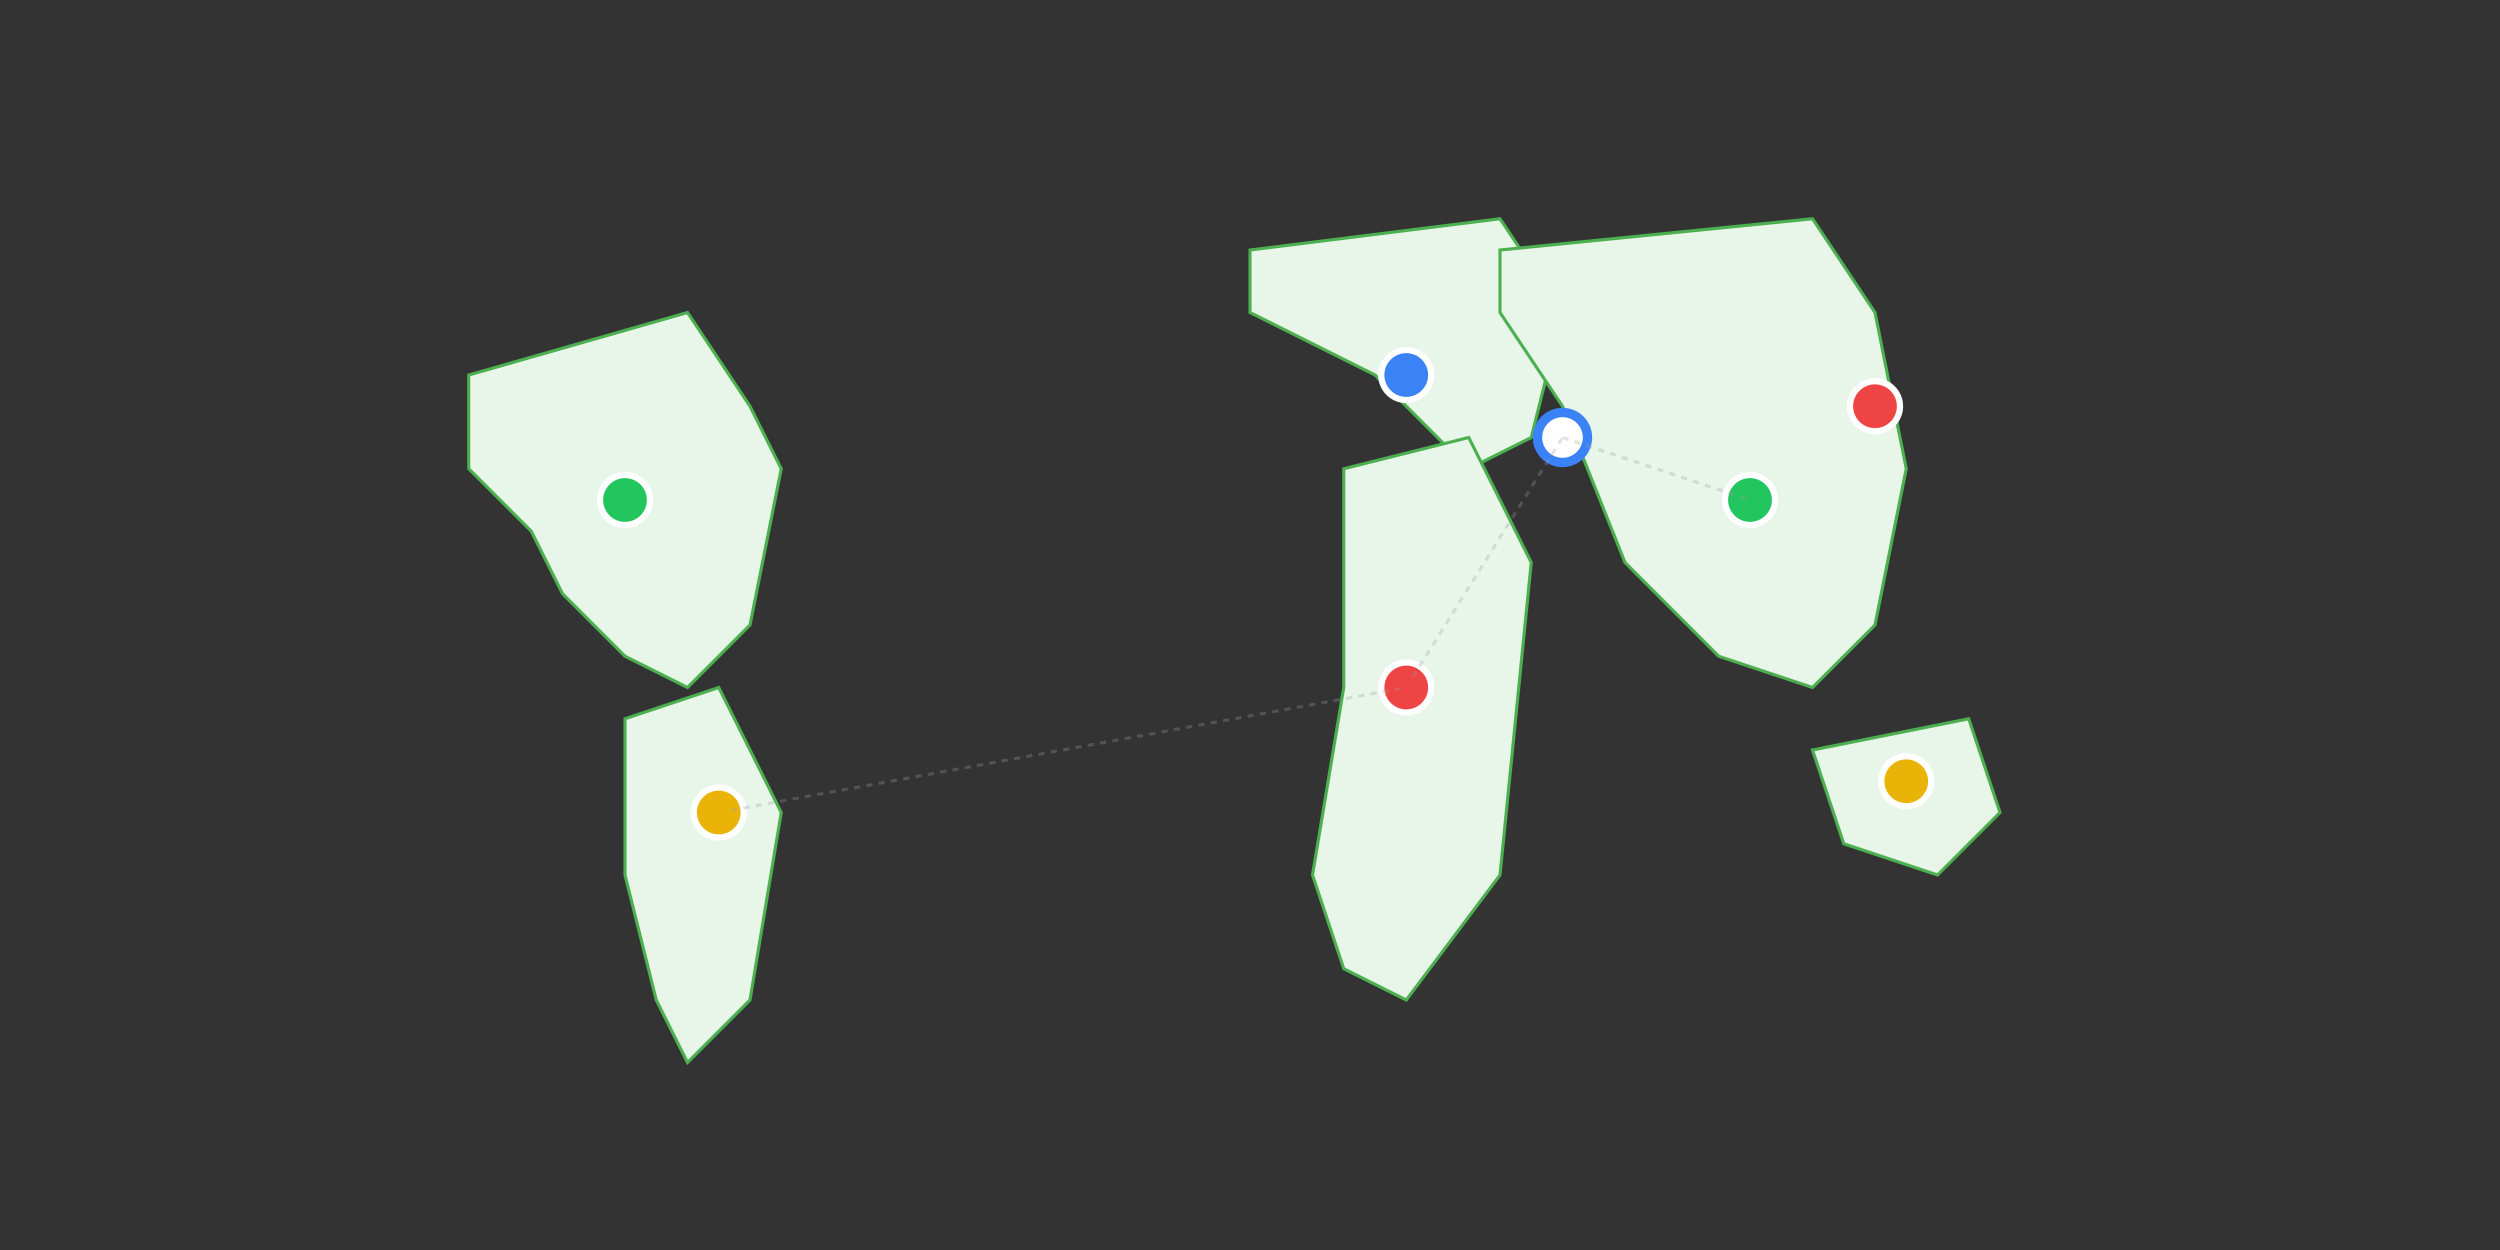 <svg width="800" height="400" viewBox="0 0 800 400" fill="none" xmlns="http://www.w3.org/2000/svg">
  <rect x="0" y="0" width="800" height="400" fill="#333333" stroke="none"/>
  <!-- World map outline with green tinted landmasses -->
  
  <!-- North America -->
  <path d="M150 120 L220 100 L240 130 L250 150 L240 200 L220 220 L200 210 L180 190 L170 170 L150 150 Z" fill="#E8F5E9" stroke="#4CAF50" stroke-width="1"/>
  
  <!-- South America -->
  <path d="M200 230 L230 220 L250 260 L240 320 L220 340 L210 320 L200 280 Z" fill="#E8F5E9" stroke="#4CAF50" stroke-width="1"/>
  
  <!-- Europe -->
  <path d="M400 80 L480 70 L500 100 L490 140 L470 150 L460 140 L440 120 L420 110 L400 100 Z" fill="#E8F5E9" stroke="#4CAF50" stroke-width="1"/>
  
  <!-- Africa -->
  <path d="M430 150 L470 140 L490 180 L480 280 L450 320 L430 310 L420 280 L430 220 Z" fill="#E8F5E9" stroke="#4CAF50" stroke-width="1"/>
  
  <!-- Asia -->
  <path d="M480 80 L580 70 L600 100 L610 150 L600 200 L580 220 L550 210 L520 180 L500 130 L480 100 Z" fill="#E8F5E9" stroke="#4CAF50" stroke-width="1"/>
  
  <!-- Australia -->
  <path d="M580 240 L630 230 L640 260 L620 280 L590 270 Z" fill="#E8F5E9" stroke="#4CAF50" stroke-width="1"/>
  
  <!-- Project markers -->
  
  <!-- North America marker (green) -->
  <circle cx="200" cy="160" r="8" fill="#22C55E" stroke="#fff" stroke-width="2"/>
  
  <!-- South America marker (yellow) -->
  <circle cx="230" cy="260" r="8" fill="#EAB308" stroke="#fff" stroke-width="2"/>
  
  <!-- Europe marker (blue) -->
  <circle cx="450" cy="120" r="8" fill="#3B82F6" stroke="#fff" stroke-width="2"/>
  
  <!-- Africa marker (red) -->
  <circle cx="450" cy="220" r="8" fill="#EF4444" stroke="#fff" stroke-width="2"/>
  
  <!-- Middle East marker (blue outline) -->
  <circle cx="500" cy="140" r="8" fill="#fff" stroke="#3B82F6" stroke-width="3"/>
  
  <!-- Asia marker (green) -->
  <circle cx="560" cy="160" r="8" fill="#22C55E" stroke="#fff" stroke-width="2"/>
  
  <!-- Australia marker (yellow) -->
  <circle cx="610" cy="250" r="8" fill="#EAB308" stroke="#fff" stroke-width="2"/>
  
  <!-- Japan marker (red) -->
  <circle cx="600" cy="130" r="8" fill="#EF4444" stroke="#fff" stroke-width="2"/>
  
  <!-- Connection lines between some markers -->
  <line x1="230" y1="260" x2="450" y2="220" stroke="#9E9E9E" stroke-width="1" opacity="0.3" stroke-dasharray="2,2"/>
  <line x1="450" y1="220" x2="500" y2="140" stroke="#9E9E9E" stroke-width="1" opacity="0.3" stroke-dasharray="2,2"/>
  <line x1="500" y1="140" x2="560" y2="160" stroke="#9E9E9E" stroke-width="1" opacity="0.3" stroke-dasharray="2,2"/>
  
  <!-- Additional subtle details -->
  <circle cx="200" cy="160" r="2" fill="#22C55E"/>
  <circle cx="230" cy="260" r="2" fill="#EAB308"/>
  <circle cx="450" cy="120" r="2" fill="#3B82F6"/>
  <circle cx="450" cy="220" r="2" fill="#EF4444"/>
</svg>
